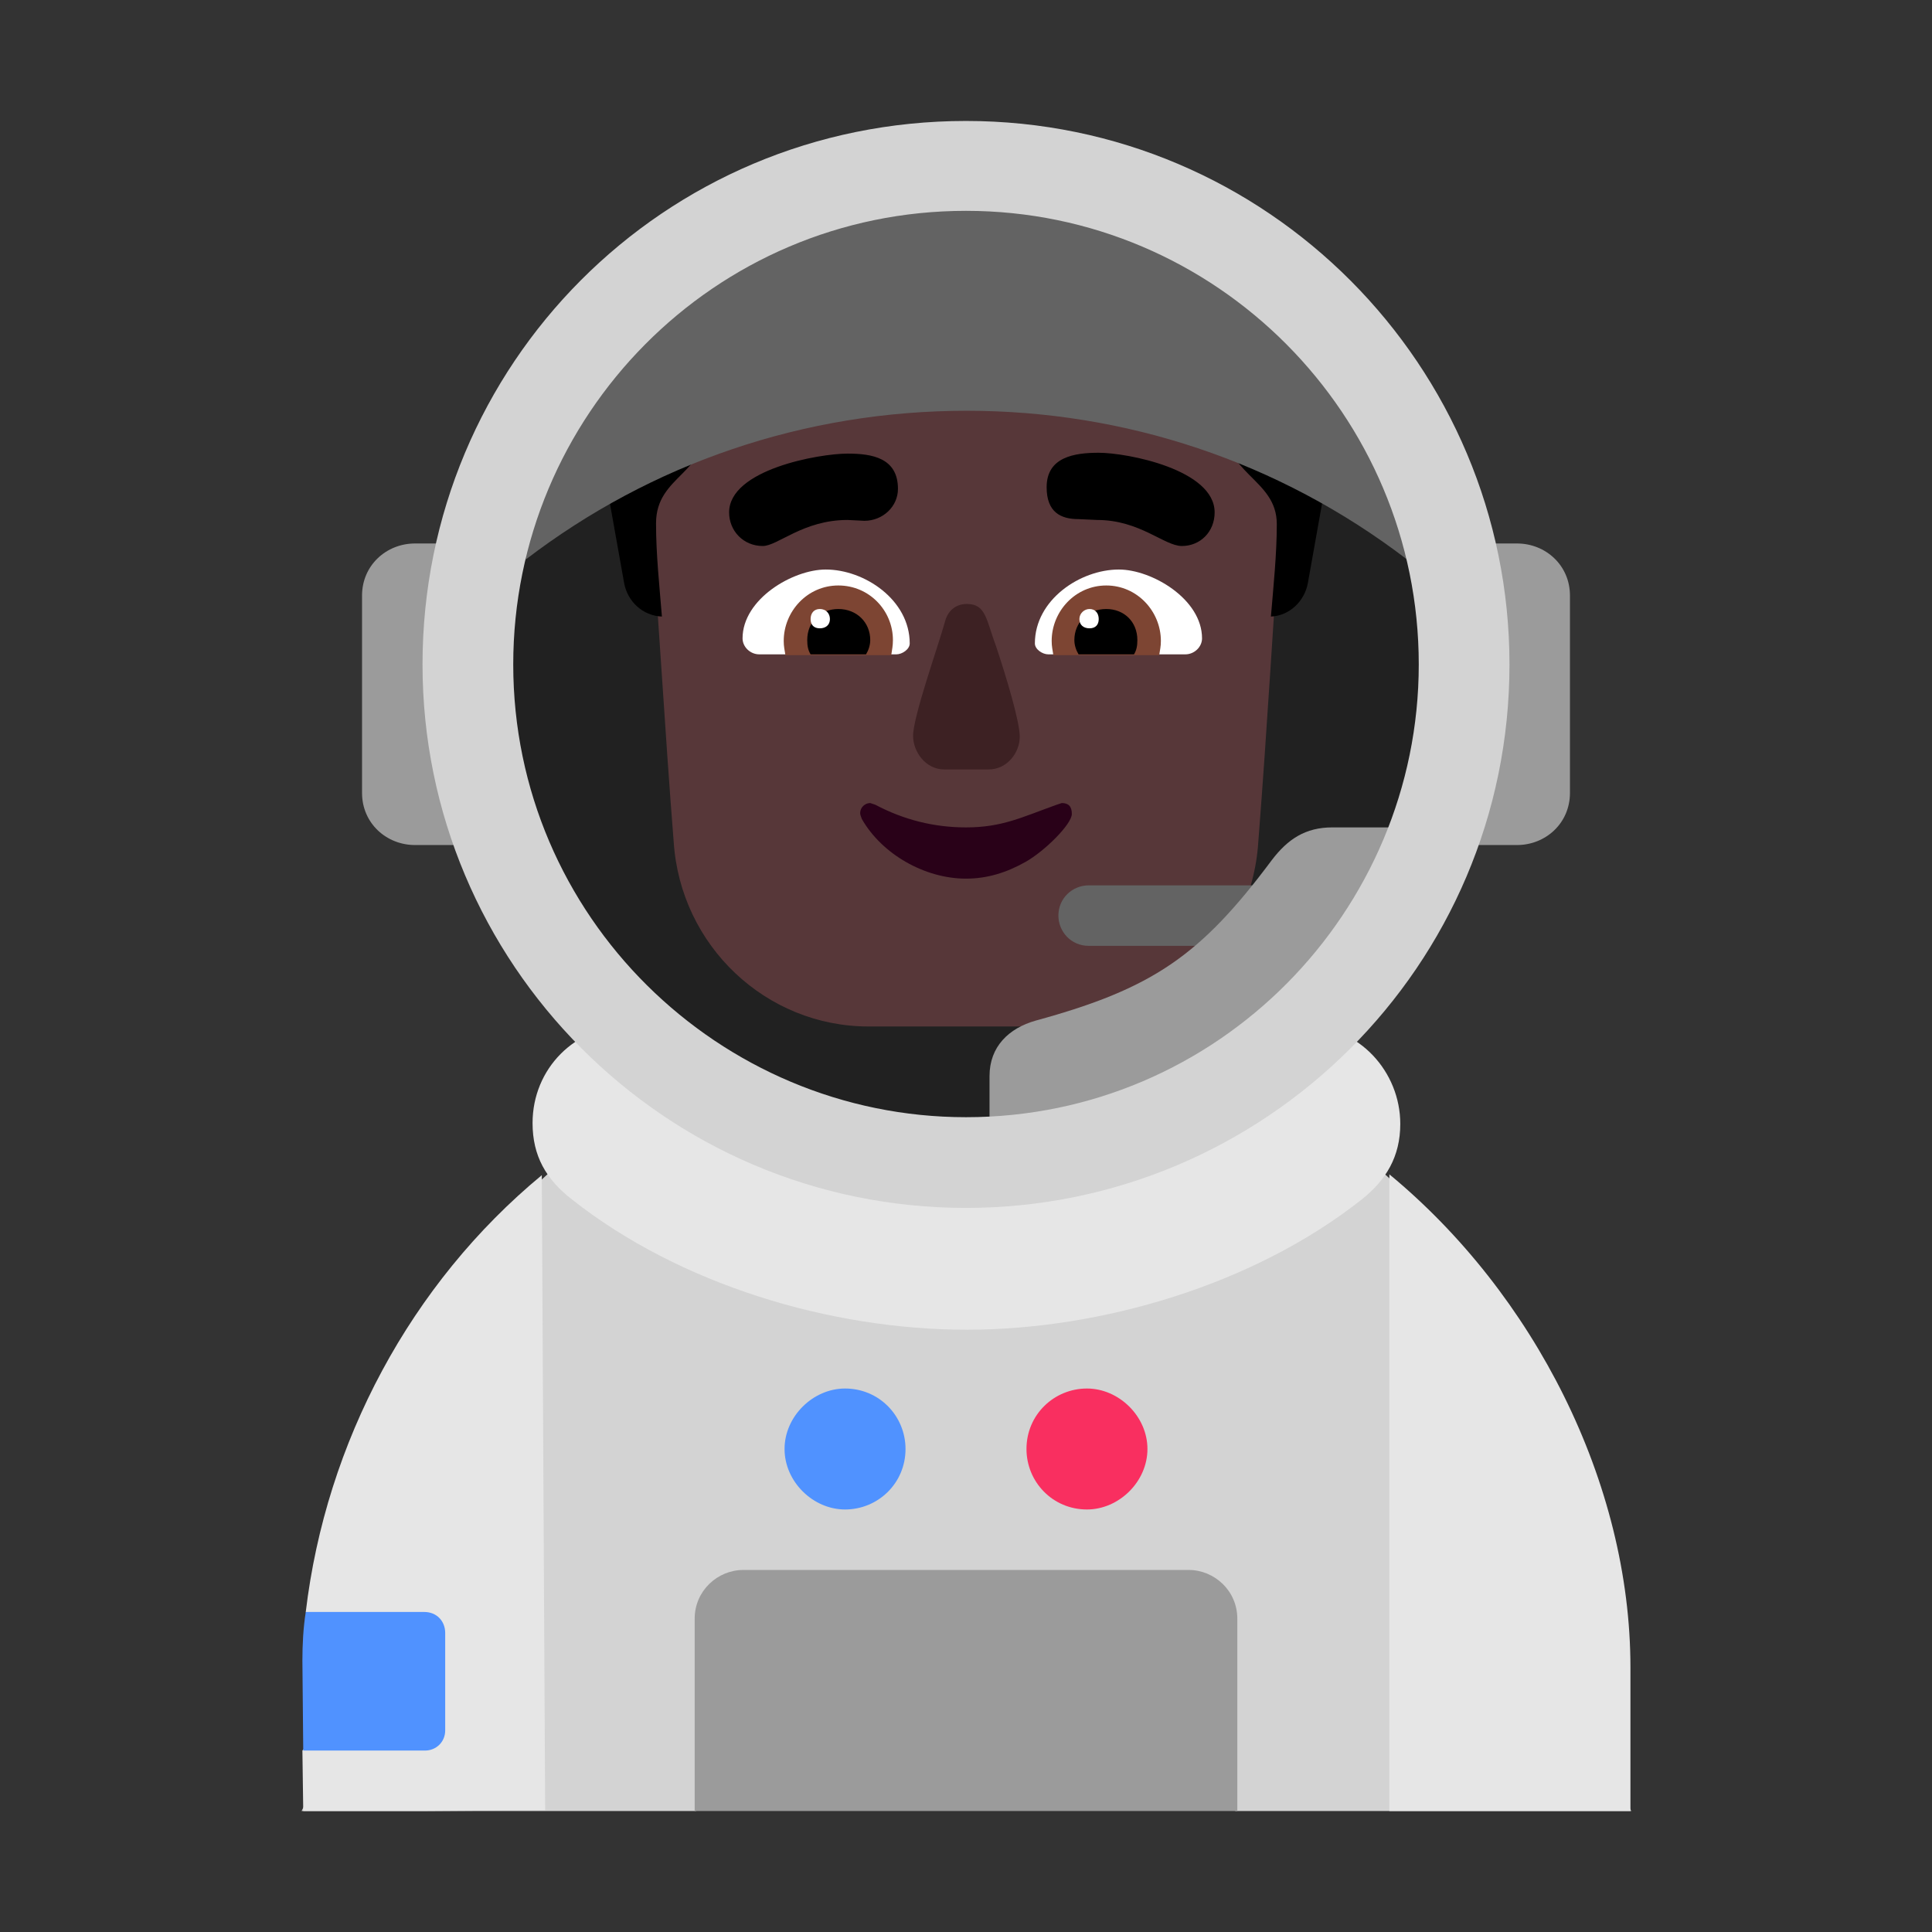 <svg version="1.1" xmlns="http://www.w3.org/2000/svg" viewBox="0 0 2300 2300"><rect x="0" y="0" width="2300" height="2300" fill="#333333" stroke="none"/><g transform="scale(1,-1) translate(-256, -1869)">
		<path d="M2198-287l-73 143 1 42c0 250-84 506-317 643l-806 0c-245-144-316-420-316-685l-72-143 469 0 321 129 322-129 471 0 z" fill="#D3D3D3"/>
		<path d="M760-287l-143 0-1 72 69 80-65 85c24 202 125 391 281 520l4-756-145-1 z M2197-287l-287 0 0 758c172-142 287-367 287-587l0-171 z M1407 286c159 0 341 53 470 155 29 23 46 51 46 90 0 62-49 117-115 117l-803 0c-64 0-115-51-115-116 0-39 16-67 47-91 128-101 307-155 470-155 z" fill="#E6E6E6"/>
		<path d="M1550 72c38 0 72 33 72 72 0 39-34 72-72 72-39 0-72-31-72-72 0-39 31-72 72-72 z" fill="#F92F60"/>
		<path d="M762-215c13 0 24 10 24 24l0 116c0 14-10 25-25 25l-141 0c-3-19-4-39-4-58l1-107 145 0 z M1262 72c39 0 72 31 72 72 0 39-31 72-72 72-38 0-72-33-72-72 0-39 34-72 72-72 z" fill="#5092FF"/>
		<path d="M1729-287l0 229c0 33-27 58-58 58l-530 0c-31 0-58-25-58-58l0-229 646 0 z M2062 863l-97 0c27 68 40 142 40 215 0 49-6 97-18 144l75 0c34 0 63-26 63-62l0-235c0-36-29-62-63-62 z M847 863c-27 68-40 142-40 215 0 49 6 97 18 144l-75 0c-34 0-63-26-63-62l0-235c0-36 29-62 63-62l97 0 z" fill="#9B9B9B"/>
		<path d="M1388 491c327 0 593 262 593 593 0 327-262 593-593 593-327 0-593-262-593-593 0-327 262-593 593-593 z" fill="#212121"/>
		<path d="M1522 647c118 0 224 92 232 220 11 141 18 268 28 409l1 14 0 13c0 188-151 350-345 350l-64 0c-48 0-93-9-135-28-140-61-211-189-211-336l1-13c11-139 18-270 29-409 8-124 110-220 232-220l232 0 z" fill="#573739"/>
		<path d="M1667 1090l-163 0c-7 0-16 6-16 13 0 52 54 88 100 88 39 0 99-35 99-82 0-10-9-19-20-19 z M1323 1090c7 0 16 6 16 13 0 52-54 88-100 88-39 0-99-35-99-82 0-10 9-19 20-19l163 0 z" fill="#FFFFFF"/>
		<path d="M1636 1089l-126 0c-1 7-2 10-2 17 0 35 28 66 65 66 37 0 65-31 65-66 0-7-1-10-2-17 z M1317 1089c1 7 2 11 2 18 0 35-28 65-65 65-37 0-65-31-65-66 0-7 1-10 2-17l126 0 z" fill="#7D4533"/>
		<path d="M1606 1090l-66 0c-3 5-5 11-5 17 0 21 16 37 38 37 21 0 37-15 37-37 0-7-1-12-4-17 z M1287 1090c3 5 5 11 5 17 0 21-16 37-38 37-21 0-37-15-37-37 0-7 1-12 4-17l66 0 z" fill="#000000"/>
		<path d="M1553 1121c7 0 11 4 11 11 0 7-4 12-11 12-6 0-12-5-12-12 0-7 5-11 12-11 z M1232 1121c7 0 12 4 12 11 0 7-5 12-12 12-7 0-11-5-11-12 0-7 4-11 11-11 z" fill="#FFFFFF"/>
		<path d="M1769 1135c22 1 40 18 44 40l40 224c1 5 2 9 2 13l0 13c0 121-98 120-164 186l-59 6c-30 30-71 49-114 49-41 0-71-20-112-20-44 0-76 26-118 26-36 0-70-16-95-41l-72-19c-64-70-164-67-164-188 0-8 1-17 2-25l40-224c4-22 22-39 45-40-3 37-7 74-7 111 0 58 63 58 63 127l0 63c0 20 10 33 29 38 89 27 187 32 277 32 88 0 189-5 277-32 17-5 28-19 28-38l0-63c0-70 65-73 65-128 0-36-4-74-7-110 z" fill="#000000"/>
		<path d="M1164 1219c18 0 48 31 101 31l20-1c22 0 40 17 40 38 0 37-31 42-60 42-34 0-141-19-141-70 0-22 17-40 40-40 z M1663 1219c22 0 39 17 39 40 0 51-104 71-138 71-29 0-62-5-62-41 0-30 17-38 38-38l22-1c51 0 80-31 101-31 z" fill="#000000"/>
		<path d="M1433 953c22 0 37 20 37 39 0 18-16 71-28 107-12 32-12 51-35 51-14 0-23-9-26-21-8-29-38-113-38-136 0-19 15-40 37-40l53 0 z" fill="#3D2123"/>
		<path d="M1406 823c25 0 48 7 71 20 23 13 55 45 55 57 0 9-4 13-12 13l-6-2c-42-15-65-27-108-27-38 0-74 9-108 27l-6 2c-6 0-12-5-12-12 0-2 1-4 2-7 24-42 75-71 124-71 z" fill="#290118"/>
		<path d="M1931 1203c0 338-225 471-524 471-244 0-527-156-527-437 0-10 1-24 2-34 149 114 331 177 525 177 188 0 371-60 524-177 z" fill="#636363"/>
		<path d="M1765 743c19 0 36 15 36 36 0 19-15 36-36 36l-213 0c-19 0-36-15-36-36 0-19 15-36 36-36l213 0 z" fill="#636363"/>
		<path d="M1587 505c5 0 60 22 68 27 146 66 264 192 319 352l-132 0c-32 0-53-14-72-39-85-114-142-153-281-191-32-9-55-31-55-66l0-83 153 0 z" fill="#9B9B9B"/>
		<path d="M1406 431c355 0 647 288 647 647 0 355-288 647-647 647-360 0-647-290-647-647 0-355 288-647 647-647 z M1406 539c-294 0-539 239-539 539 0 296 239 540 539 540 298 0 539-243 539-540 0-294-239-539-539-539 z" fill="#D3D3D3"/>
	</g></svg>
